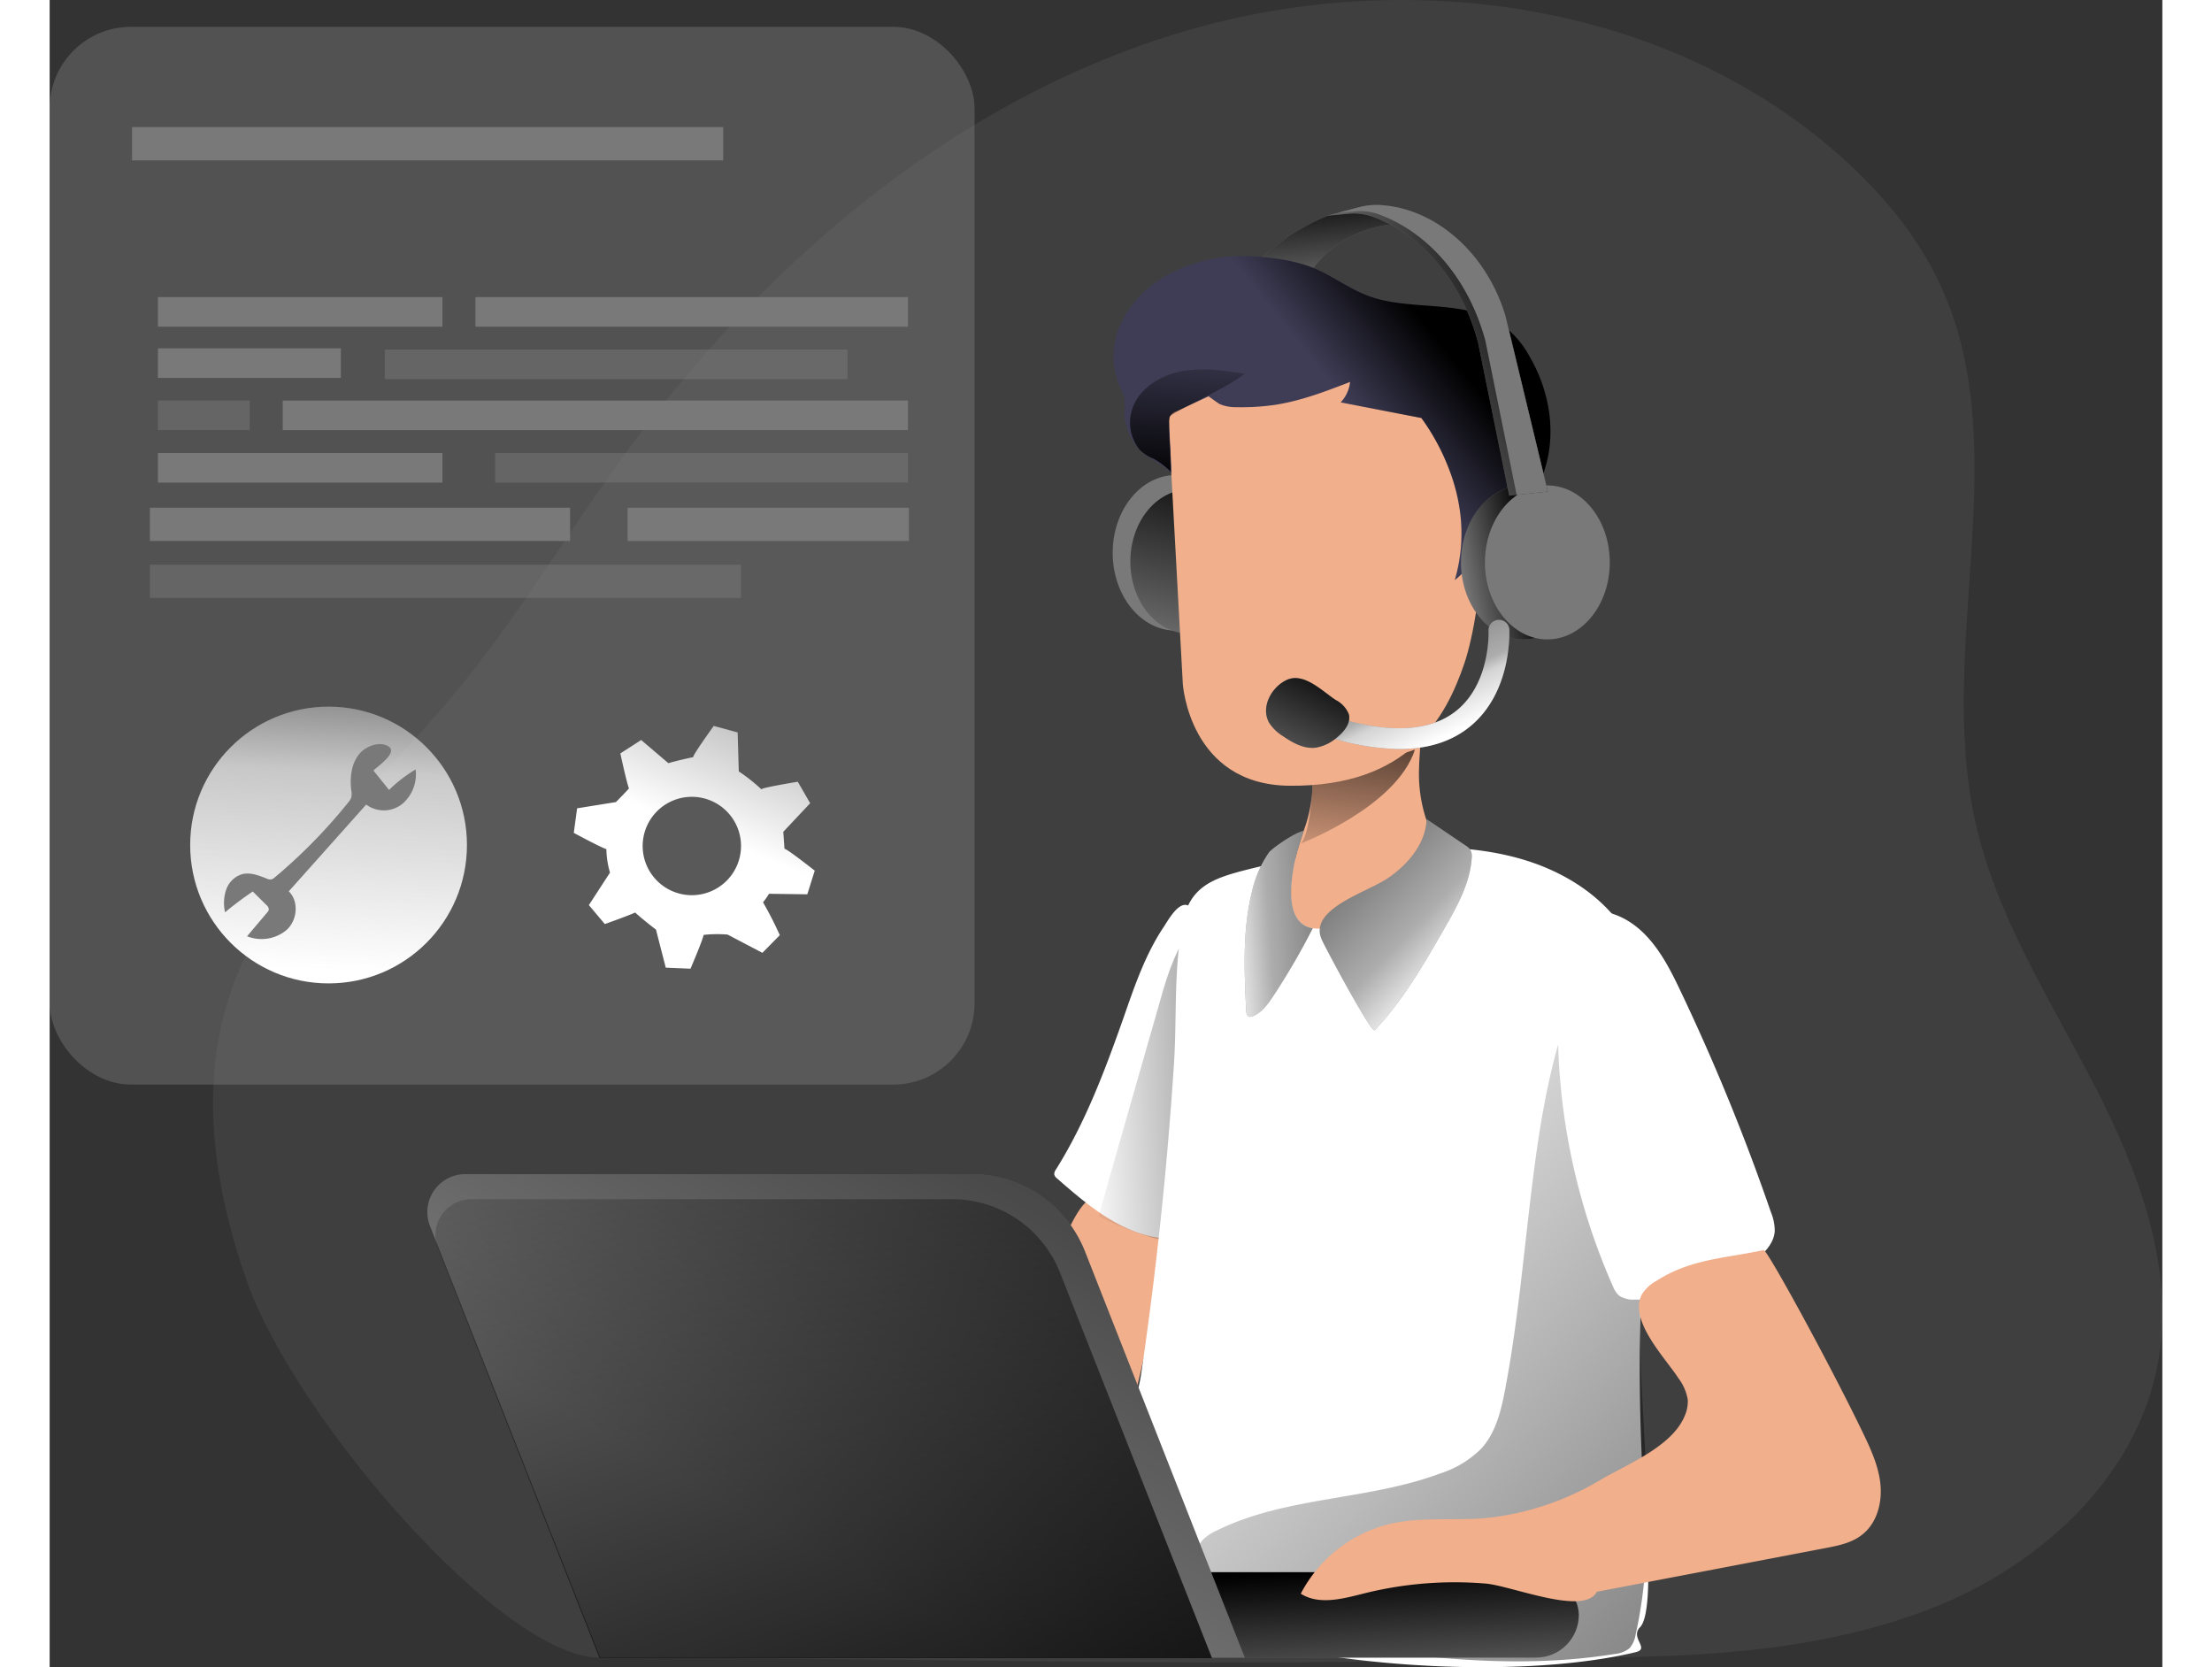 <svg id="Layer_1" data-name="Layer 1" xmlns="http://www.w3.org/2000/svg" xmlns:xlink="http://www.w3.org/1999/xlink" viewBox="0 0 406.39 320.69" width="406" height="306" class="illustration styles_illustrationTablet__1DWOa"><rect x="0" y="0" width="406.39" height="320.69" fill="#333333" stroke="none"/><defs><linearGradient id="linear-gradient" x1="270.74" y1="234.8" x2="202.24" y2="237.81" gradientUnits="userSpaceOnUse"><stop offset="0.01"></stop><stop offset="1" stop-opacity="0"></stop></linearGradient><linearGradient id="linear-gradient-2" x1="441.67" y1="443.69" x2="219.22" y2="238.19" xlink:href="#linear-gradient"></linearGradient><linearGradient id="linear-gradient-3" x1="204.74" y1="304.22" x2="206.43" y2="332.73" xlink:href="#linear-gradient"></linearGradient><linearGradient id="linear-gradient-4" x1="259.23" y1="154.67" x2="253.39" y2="200.4" xlink:href="#linear-gradient"></linearGradient><linearGradient id="linear-gradient-5" x1="253.75" y1="196.7" x2="274.92" y2="216.74" gradientUnits="userSpaceOnUse"><stop offset="0.02" stop-color="#fff" stop-opacity="0"></stop><stop offset="0.58" stop-color="#fff" stop-opacity="0.39"></stop><stop offset="1" stop-color="#fff"></stop></linearGradient><linearGradient id="linear-gradient-6" x1="250.41" y1="206.47" x2="229.94" y2="207.88" xlink:href="#linear-gradient-5"></linearGradient><linearGradient id="linear-gradient-7" x1="245.56" y1="145.01" x2="143.94" y2="324.55" xlink:href="#linear-gradient"></linearGradient><linearGradient id="linear-gradient-8" x1="181.28" y1="387.2" x2="119.18" y2="214.44" gradientUnits="userSpaceOnUse"><stop offset="0.01"></stop><stop offset="0.09" stop-opacity="0.82"></stop><stop offset="1" stop-opacity="0"></stop></linearGradient><linearGradient id="linear-gradient-9" x1="246.99" y1="65.36" x2="249.06" y2="87" xlink:href="#linear-gradient"></linearGradient><linearGradient id="linear-gradient-10" x1="224.6" y1="86.53" x2="214.15" y2="127.47" xlink:href="#linear-gradient"></linearGradient><linearGradient id="linear-gradient-11" x1="271.45" y1="94.82" x2="254.52" y2="108.37" xlink:href="#linear-gradient"></linearGradient><linearGradient id="linear-gradient-12" x1="285.59" y1="107.76" x2="271.24" y2="110.63" xlink:href="#linear-gradient"></linearGradient><linearGradient id="linear-gradient-13" x1="291.6" y1="88.55" x2="259.14" y2="102.67" xlink:href="#linear-gradient"></linearGradient><linearGradient id="linear-gradient-14" x1="58.42" y1="67.19" x2="52.45" y2="186.54" gradientUnits="userSpaceOnUse"><stop offset="0.02" stop-color="#fff" stop-opacity="0"></stop><stop offset="0.58" stop-color="#fff" stop-opacity="0.39"></stop><stop offset="0.68" stop-color="#fff" stop-opacity="0.68"></stop><stop offset="1" stop-color="#fff"></stop></linearGradient><linearGradient id="linear-gradient-15" x1="152.92" y1="132.64" x2="129.21" y2="189.38" xlink:href="#linear-gradient-14"></linearGradient><linearGradient id="linear-gradient-16" x1="221.66" y1="123.38" x2="223.73" y2="93.83" xlink:href="#linear-gradient"></linearGradient><linearGradient id="linear-gradient-17" x1="262.03" y1="150.04" x2="272.33" y2="171.21" xlink:href="#linear-gradient-14"></linearGradient><linearGradient id="linear-gradient-18" x1="251.05" y1="156.41" x2="238.63" y2="181.44" xlink:href="#linear-gradient"></linearGradient></defs><title>IT Support</title><path d="M365.08,339.18c21.17-8,40.31-25.11,44.46-47.37,3.42-18.36-3.63-37-12.2-53.61s-18.95-32.66-22.95-50.9c-7.45-33.92,7.92-71.55-6.68-103.06-4.39-9.46-11.25-17.62-19-24.57C314.82,29.39,263.93,22.61,220.52,36s-79.65,44.65-106.31,81.43c-11,15.16-20.56,31.35-32.55,45.72C65.68,182.29,44.94,199.09,38,223c-5.05,17.28-2,36,4,53,9.23,26.06,49,72.41,67.93,72.32,42.19-.21,123.14,1.86,162.25.36C301.48,347.53,334.41,350.76,365.08,339.18Z" transform="translate(-4.03 -29.45)" fill="#797979" opacity="0.18" style="isolation: isolate;"></path><path d="M184.23,304.07c-1,2.85-1.88,6.12-.43,8.77a11.19,11.19,0,0,0,3.81,3.58l13.8,9.38c2.65,1.8,5.46,3.65,8.64,3.89s6.79-1.79,7.06-5c.32-3.67-3.53-6.18-5.33-9.4-2.36-4.22-1.06-9.45.17-14.13a258.72,258.72,0,0,0,6.78-35.86c-2.83-1.16-11.07-6.35-14-5.49-3.3,1-6.28,10.23-7.75,13.24A239.76,239.76,0,0,0,184.23,304.07Z" transform="translate(-4.03 -29.45)" fill="#f1af8c"></path><path d="M210.7,224.92c-3.58,10.17-7.38,20.37-13.12,29.51a1.45,1.45,0,0,0-.31.93,1.43,1.43,0,0,0,.56.78c5.77,5.05,12,10.32,19.59,11.41a2.4,2.4,0,0,0,1.48-.13,2.44,2.44,0,0,0,.92-1.27c4.84-11.21,6.55-23.49,6.39-35.63a146.68,146.68,0,0,0-1.44-18.12c-.2-1.46-.31-7.94-1.58-8.7-1.93-1.14-4.05,2.84-4.89,4.09C214.82,213,212.76,219,210.7,224.92Z" transform="translate(-4.03 -29.45)" fill="#fff"></path><path d="M226.39,205.54s-4.51,1.69-8.18,14.39-12.43,43.48-12.43,43.48,13.55,6.77,16.94,4.23S226.39,205.54,226.39,205.54Z" transform="translate(-4.03 -29.45)" fill="url(#linear-gradient)"></path><path d="M264.83,192.46c7.38-.23,14.85.13,21.95,2.13s13.85,5.78,18.51,11.51c5.16,6.34,7.42,14.63,7.94,22.78s-.56,16.32-1.38,24.46a388,388,0,0,0-1.52,57.35c.22,4.58,2.84,28.49-.38,31.76-2,2.06,2,4.12-.85,4.8-23.3,5.6-65.16,2.85-87.22-6.49-5.61-2.38-11.24-5.69-14-11.11-3-5.87,5.1-29.14,6.07-35.67q4.41-29.89,6.36-60.1c.57-8.91-.09-18.51,1.74-27.26,1.33-6.35,5.42-8.08,11.32-9.64A142.43,142.43,0,0,1,264.83,192.46Z" transform="translate(-4.03 -29.45)" fill="#fff"></path><path d="M284,296.71c-.77,4.05-1.78,8.28-4.55,11.34a19.56,19.56,0,0,1-7.82,4.78c-13.9,5.24-29.75,4.42-43.07,11A9.3,9.3,0,0,0,226,325.5c-2.57,2.54-1.85,7,.19,10,4.53,6.63,13.34,8.49,21.29,9.72,19.06,3,38.52,5.45,57.57,2.38a5.28,5.28,0,0,0,2.85-1.09,5.18,5.18,0,0,0,1.21-2.7c4.32-19.18.92-39.15.84-58.81,0-11.34,1-22.69.23-34a69,69,0,0,0-4.34-20.57c-1.77-4.48-6.95-14.37-10.06-5.19-4.94,14.59-6.36,30.32-8.14,45.53C286.67,279.44,285.63,288.12,284,296.71Z" transform="translate(-4.03 -29.45)" fill="url(#linear-gradient-2)"></path><rect x="116.1" y="302.42" width="178.04" height="16.42" rx="8.21" fill="#797979"></rect><rect x="116.1" y="302.42" width="178.04" height="16.42" rx="8.21" fill="url(#linear-gradient-3)"></rect><path d="M247,208c-3.31-.53-5.17-3.86-3.69-11.88.16-.89.37-1.75.61-2.61,0-.16.09-.32.13-.48a0,0,0,0,0,0,0c.36-1.24.77-2.48,1.17-3.71a27.07,27.07,0,0,0,1.74-9.23c-.09-2.3-.27-4.69.58-6.81a11.14,11.14,0,0,1,3.71-4.49c3.57-2.75,14-7.92,16-1.09.89,2.92.24,6.32.2,9.31a28,28,0,0,0,2.3,12.49C271.93,193.88,255.13,209.3,247,208Z" transform="translate(-4.03 -29.45)" fill="#f1af8c"></path><path d="M244.65,191.71s18.44-7,22-18.07L247,180.07S246.53,190.2,244.65,191.71Z" transform="translate(-4.03 -29.45)" fill="url(#linear-gradient-4)"></path><path d="M294.64,215.65a123.88,123.88,0,0,0,10.08,61.19,4.56,4.56,0,0,0,1.23,1.85,5,5,0,0,0,3,.74,36.81,36.81,0,0,0,22.86-7.34c2-1.51,3.88-3.44,4.05-5.79a9.42,9.42,0,0,0-.73-3.67,406.48,406.48,0,0,0-17.85-43.51c-2.52-5.24-5.9-11.38-12-13.69C297.94,202.66,295.15,210.17,294.64,215.65Z" transform="translate(-4.03 -29.45)" fill="#fff"></path><path d="M258.91,227.61c5.47-5.77,9.48-12.74,13.44-19.63,2.41-4.2,4.88-8.59,5.22-13.43a2.68,2.68,0,0,0-.25-1.61,2.89,2.89,0,0,0-.92-.85L268.89,187c-.13,4.61-3.44,8.57-7.22,11.22-4,2.84-15.45,5.95-13,11.84C249.28,211.55,258.27,228.28,258.91,227.61Z" transform="translate(-4.03 -29.45)" fill="#797979"></path><path d="M247,208a131.86,131.86,0,0,1-7.51,12.91c-1.06,1.61-2.25,3.28-4,4a1.1,1.1,0,0,1-.73.1c-.44-.15-.54-.73-.57-1.19-.37-7.69-.73-15.51,1.15-23a21.21,21.21,0,0,1,3.24-7.41c.54-.72,4.86-3.82,6.68-4.15-.4,1.23-.81,2.47-1.17,3.71a0,0,0,0,1,0,0,1.22,1.22,0,0,0-.12.37s0,.07,0,.11c-.24.86-.45,1.72-.61,2.61C241.86,204.14,243.72,207.47,247,208Z" transform="translate(-4.03 -29.45)" fill="#797979"></path><path d="M258.91,227.61c5.47-5.77,9.48-12.74,13.44-19.63,2.41-4.2,4.88-8.59,5.22-13.43a2.68,2.68,0,0,0-.25-1.61,2.89,2.89,0,0,0-.92-.85L268.89,187c-.13,4.61-3.44,8.57-7.22,11.22-4,2.84-15.45,5.95-13,11.84C249.28,211.55,258.27,228.28,258.91,227.61Z" transform="translate(-4.03 -29.45)" fill="url(#linear-gradient-5)"></path><path d="M247,208a131.86,131.86,0,0,1-7.51,12.91c-1.06,1.61-2.25,3.28-4,4a1.1,1.1,0,0,1-.73.1c-.44-.15-.54-.73-.57-1.19-.37-7.69-.73-15.51,1.15-23a21.21,21.21,0,0,1,3.24-7.41c.54-.72,4.86-3.82,6.68-4.15-.4,1.23-.81,2.47-1.17,3.71a0,0,0,0,1,0,0,1.22,1.22,0,0,0-.12.37s0,.07,0,.11c-.24.86-.45,1.72-.61,2.61C241.86,204.14,243.72,207.47,247,208Z" transform="translate(-4.03 -29.45)" fill="url(#linear-gradient-6)"></path><path d="M301.64,335.63l43.8-8.37c2.59-.5,5.29-1,7.34-2.7,2.81-2.26,3.8-6.22,3.39-9.81s-2-6.92-3.58-10.18c-6.22-12.88-18.84-36-18.92-34.65-7.66,1.62-14,1.7-20.58,5.91a7.53,7.53,0,0,0-2.78,2.59c-2.63,5,4.56,12.3,7,16.1a9.42,9.42,0,0,1,1.82,4.15,6.84,6.84,0,0,1-.58,3.11c-2.37,5.82-10.81,9.21-16,12.2a53.87,53.87,0,0,1-22.28,7.48c-6.12.52-12.37-.27-18.35,1.1A26.29,26.29,0,0,0,244.69,336c3.56,2.26,8.19.95,12.29-.08a71.93,71.93,0,0,1,23.25-1.87C285.29,334.48,299.24,340.34,301.64,335.63Z" transform="translate(-4.03 -29.45)" fill="#f1af8c"></path><path d="M233.92,348.3h-124l-32.71-83a7.29,7.29,0,0,1,6.78-10h97.34a23.47,23.47,0,0,1,21.85,14.87Z" transform="translate(-4.03 -29.45)" fill="#797979"></path><path d="M233.92,348.3h-124l-32.71-83a7.29,7.29,0,0,1,6.78-10h97.34a23.47,23.47,0,0,1,21.85,14.87Z" transform="translate(-4.03 -29.45)" fill="url(#linear-gradient-7)"></path><path d="M227.62,348.39H109.8L78.72,269.58a6.93,6.93,0,0,1,6.44-9.47h92.46a22.34,22.34,0,0,1,20.76,14.13Z" transform="translate(-4.03 -29.45)" fill="url(#linear-gradient-8)"></path><path d="M243,74.49c3-1.76,6-3.55,9.39-4.21s8-.26,10.29,2.3a21.42,21.42,0,0,0-15.29,8.07,1.49,1.49,0,0,1-.77.66,1.45,1.45,0,0,1-.81-.15c-1.38-.52-11.72,1.84-12.32.59C233.52,81.75,241.73,75.26,243,74.49Z" transform="translate(-4.03 -29.45)" fill="#797979"></path><path d="M243,74.49c3-1.76,6-3.55,9.39-4.21s8-.26,10.29,2.3a21.42,21.42,0,0,0-15.29,8.07,1.49,1.49,0,0,1-.77.66,1.45,1.45,0,0,1-.81-.15c-1.38-.52-11.72,1.84-12.32.59C233.52,81.75,241.73,75.26,243,74.49Z" transform="translate(-4.03 -29.45)" fill="url(#linear-gradient-9)"></path><ellipse cx="216.62" cy="106.34" rx="12.14" ry="14.96" fill="#797979"></ellipse><ellipse cx="219.11" cy="108.02" rx="11.23" ry="13.84" fill="#797979"></ellipse><ellipse cx="219.11" cy="108.02" rx="11.23" ry="13.84" fill="url(#linear-gradient-10)"></ellipse><path d="M219.19,109.59,222,161s1.25,19.4,20.48,19.59c23.1.23,30.13-13.2,33.64-23.42s6.68-40.24,0-48.54S231.85,79.9,219.19,109.59Z" transform="translate(-4.03 -29.45)" fill="#f1af8c"></path><path d="M233.8,78.72c-9.06-.16-19.41,4.07-23.54,12.62a14.8,14.8,0,0,0-.28,12.73,8.71,8.71,0,0,1,.78,1.87,8.76,8.76,0,0,1,0,2.17,10.59,10.59,0,0,0,4.29,9c1.59,1.15,3.52,1.87,4.79,3.36l-.49-9.57a2,2,0,0,1,1.52-2.38l6.09-2.84s1.88,1.37,2.11,1.48a7.66,7.66,0,0,0,3.2.61,45,45,0,0,0,7.14-.4c5.11-.73,10-2.6,14.77-4.46a6.72,6.72,0,0,1-1.82,3.94l15.53,3a42.2,42.2,0,0,1,5.45,10.18,35.47,35.47,0,0,1,2.1,8.81,31.83,31.83,0,0,1-1.13,12.19,12.79,12.79,0,0,0,2.74-2.86,15.73,15.73,0,0,0,4.6,2.19,2,2,0,0,0,1.07.09c.76-.21.92-1.11,1-1.83.62-6.45,5.42-11.9,7.62-18.06,2.67-7.46,1.32-15.85-2.76-22.76a18.35,18.35,0,0,0-4.83-5.64c-7.15-5.24-17.31-2.84-25.47-5.58-3.88-1.3-7-3.77-10.71-5.4C243.45,79.43,238.29,78.8,233.8,78.72Z" transform="translate(-4.03 -29.45)" fill="#3f3d56"></path><path d="M233.8,78.72c-9.06-.16-19.41,4.07-23.54,12.62a14.8,14.8,0,0,0-.28,12.73,8.71,8.71,0,0,1,.78,1.87,8.76,8.76,0,0,1,0,2.17,10.59,10.59,0,0,0,4.29,9c1.59,1.15,3.52,1.87,4.79,3.36l-.49-9.57a2,2,0,0,1,1.52-2.38l6.09-2.84s1.88,1.37,2.11,1.48a7.66,7.66,0,0,0,3.2.61,45,45,0,0,0,7.14-.4c5.11-.73,10-2.6,14.77-4.46a6.72,6.72,0,0,1-1.82,3.94l15.53,3a42.2,42.2,0,0,1,5.45,10.18,35.47,35.47,0,0,1,2.1,8.81,31.83,31.83,0,0,1-1.13,12.19,12.79,12.79,0,0,0,2.74-2.86,15.73,15.73,0,0,0,4.6,2.19,2,2,0,0,0,1.07.09c.76-.21.92-1.11,1-1.83.62-6.45,5.42-11.9,7.62-18.06,2.67-7.46,1.32-15.85-2.76-22.76a18.35,18.35,0,0,0-4.83-5.64c-7.15-5.24-17.31-2.84-25.47-5.58-3.88-1.3-7-3.77-10.71-5.4C243.45,79.43,238.29,78.8,233.8,78.72Z" transform="translate(-4.03 -29.45)" fill="url(#linear-gradient-11)"></path><ellipse cx="283.49" cy="108.18" rx="12.01" ry="14.81" fill="#797979"></ellipse><ellipse cx="283.49" cy="108.18" rx="12.01" ry="14.81" fill="url(#linear-gradient-12)"></ellipse><ellipse cx="288.09" cy="108.18" rx="12.01" ry="14.81" fill="#797979"></ellipse><path d="M292.21,124l-6,.64-1.43.15-6-29.53c-3.12-11.68-10.75-20.66-20.32-24.14a10.8,10.8,0,0,0-4.62-.55l-4.09.37,2-.53,4-1.06a13.17,13.17,0,0,1,3.84-.47c10.68.39,20.81,9,24.48,21.34Z" transform="translate(-4.03 -29.45)" fill="#797979"></path><path d="M292.21,124l-6,.64-1.43.15-6-29.53c-3.12-11.68-10.75-20.66-20.32-24.14a10.8,10.8,0,0,0-4.62-.55l-4.09.37,2-.53,4-1.06a13.17,13.17,0,0,1,3.84-.47c10.68.39,20.81,9,24.48,21.34Z" transform="translate(-4.03 -29.45)" fill="url(#linear-gradient-13)"></path><path d="M292.21,124l-6,.64-6-29.6c-3.17-11.8-10.87-20.85-20.53-24.36a10.55,10.55,0,0,0-4.67-.56l-3.26.29,4-1.06a13.17,13.17,0,0,1,3.84-.47c10.68.39,20.81,9,24.48,21.34Z" transform="translate(-4.03 -29.45)" fill="#797979"></path><rect y="5.16" width="177.91" height="203.46" rx="15.64" fill="#797979" opacity="0.45" style="isolation: isolate;"></rect><circle cx="53.65" cy="162.54" r="26.62" fill="url(#linear-gradient-14)"></circle><rect x="15.85" y="24.45" width="113.71" height="6.4" fill="#797979"></rect><rect x="19.28" y="108.61" width="113.71" height="6.4" fill="#797979" opacity="0.51"></rect><rect x="19.28" y="97.66" width="80.83" height="6.4" fill="#797979"></rect><rect x="111.17" y="97.66" width="54.11" height="6.4" fill="#797979"></rect><rect x="81.9" y="57.15" width="83.2" height="5.69" fill="#797979"></rect><rect x="64.47" y="67.24" width="89.01" height="5.69" fill="#797979" opacity="0.51"></rect><rect x="20.83" y="57.15" width="54.72" height="5.69" fill="#797979"></rect><rect x="44.83" y="77.04" width="120.27" height="5.69" fill="#797979"></rect><rect x="20.83" y="77.04" width="17.66" height="5.69" fill="#797979" opacity="0.51"></rect><rect x="85.71" y="87.14" width="79.38" height="5.69" fill="#797979" opacity="0.51"></rect><rect x="20.83" y="87.14" width="54.72" height="5.69" fill="#797979"></rect><rect x="20.83" y="67" width="35.19" height="5.69" fill="#797979"></rect><path d="M63.58,174.49c-1.56,1.91-1.82,4.58-1.53,7a3.3,3.3,0,0,1,0,1.33,3,3,0,0,1-.6,1,102.87,102.87,0,0,1-14.17,14.44,1.46,1.46,0,0,1-.51.32,1.5,1.5,0,0,1-1-.14c-1.5-.59-3.11-1.23-4.68-.85A4.7,4.7,0,0,0,38,200.54a8,8,0,0,0-.23,4.39q2.56-2.13,5.33-4l2.63,2.61a1.17,1.17,0,0,1,.46.88,1.14,1.14,0,0,1-.31.54L42,209.54a7.51,7.51,0,0,0,7.69-1.28c2-1.9,2.3-5.45.34-7.36l14.89-16.69a5.7,5.7,0,0,0,6.91-.1,7.5,7.5,0,0,0,2.6-6.66,27.92,27.92,0,0,0-5.12,3.94l-3-3.74c1.06-1,5.17-3.76,2.5-4.84C67.05,172.1,64.72,173.1,63.58,174.49Z" transform="translate(-4.03 -29.45)" fill="#797979"></path><path d="M149.77,201.47l1.43-4.55s-5.65-4.46-5.82-4.18c0,0-.23-3.29-.23-3.29l5.17-5.5-2.38-4.13s-7,1.14-7,1.46a33.09,33.09,0,0,0-4.35-3.45l-.22-7.5-4.6-1.25s-4.21,5.84-3.93,6c0,0-3.24.68-4.79,1.17l-5.24-4.46-4,2.58s1.19,5.57,1.66,6.74c-1.12,1.23-2.52,2.62-2.52,2.62l-7.46,1.2-.64,4.72s5.25,2.84,6.27,3.13a16.35,16.35,0,0,0,.7,4.51l-4.07,6.26,3.07,3.64s4.07-1.43,5.84-2.21c1.65,1.5,4,3.28,4,3.28l1.88,7.32,4.76.2s2.29-5.33,2.53-6.5a23.58,23.58,0,0,1,4.61-.06l6.69,3.51,3.35-3.4a68.39,68.39,0,0,0-3.23-6.32,13.08,13.08,0,0,0,1.15-1.64Zm-22.2.17a9.46,9.46,0,1,1,9.45-9.46A9.47,9.47,0,0,1,127.57,201.64Z" transform="translate(-4.03 -29.45)" fill="url(#linear-gradient-15)"></path><path d="M212.73,107c1.77-3.5,5.61-5.58,9.48-6.21s7.83-.05,11.7.54c-3.75,3-14.22,7.47-14.42,8.27a24.37,24.37,0,0,0-.05,4.26c.14,2.06.21,4.22.2,6.28a16,16,0,0,0-3.22-2.44,8,8,0,0,1-2.7-1.73A8.31,8.31,0,0,1,212.73,107Z" transform="translate(-4.03 -29.45)" fill="url(#linear-gradient-16)"></path><path d="M263.66,173.53a46.6,46.6,0,0,1-13.3-2.22,2,2,0,0,1,1.15-3.84c10.3,3.1,18.05,2.69,23-1.22,6.74-5.29,6.3-15.37,6.3-15.47a2,2,0,0,1,4-.2c0,.49.53,12.27-7.83,18.83Q271.76,173.52,263.66,173.53Z" transform="translate(-4.03 -29.45)" fill="#797979"></path><path d="M263.66,173.53a46.6,46.6,0,0,1-13.3-2.22,2,2,0,0,1,1.15-3.84c10.3,3.1,18.05,2.69,23-1.22,6.74-5.29,6.3-15.37,6.3-15.47a2,2,0,0,1,4-.2c0,.49.53,12.27-7.83,18.83Q271.76,173.52,263.66,173.53Z" transform="translate(-4.03 -29.45)" fill="url(#linear-gradient-17)"></path><path d="M251.4,164.09a5.3,5.3,0,0,1,2.53,2.74c.44,1.7-.88,3.33-2.24,4.44a8.37,8.37,0,0,1-4.15,2c-2.26.27-4.42-.95-6.3-2.24a8.34,8.34,0,0,1-2.62-2.53c-1.74-3.06.51-7,3.46-8.3C245.35,158.79,248.83,162.4,251.4,164.09Z" transform="translate(-4.03 -29.45)" fill="#797979"></path><path d="M251.4,164.09a5.3,5.3,0,0,1,2.53,2.74c.44,1.7-.88,3.33-2.24,4.44a8.37,8.37,0,0,1-4.15,2c-2.26.27-4.42-.95-6.3-2.24a8.34,8.34,0,0,1-2.62-2.53c-1.74-3.06.51-7,3.46-8.3C245.35,158.79,248.83,162.4,251.4,164.09Z" transform="translate(-4.03 -29.45)" fill="url(#linear-gradient-18)"></path></svg>